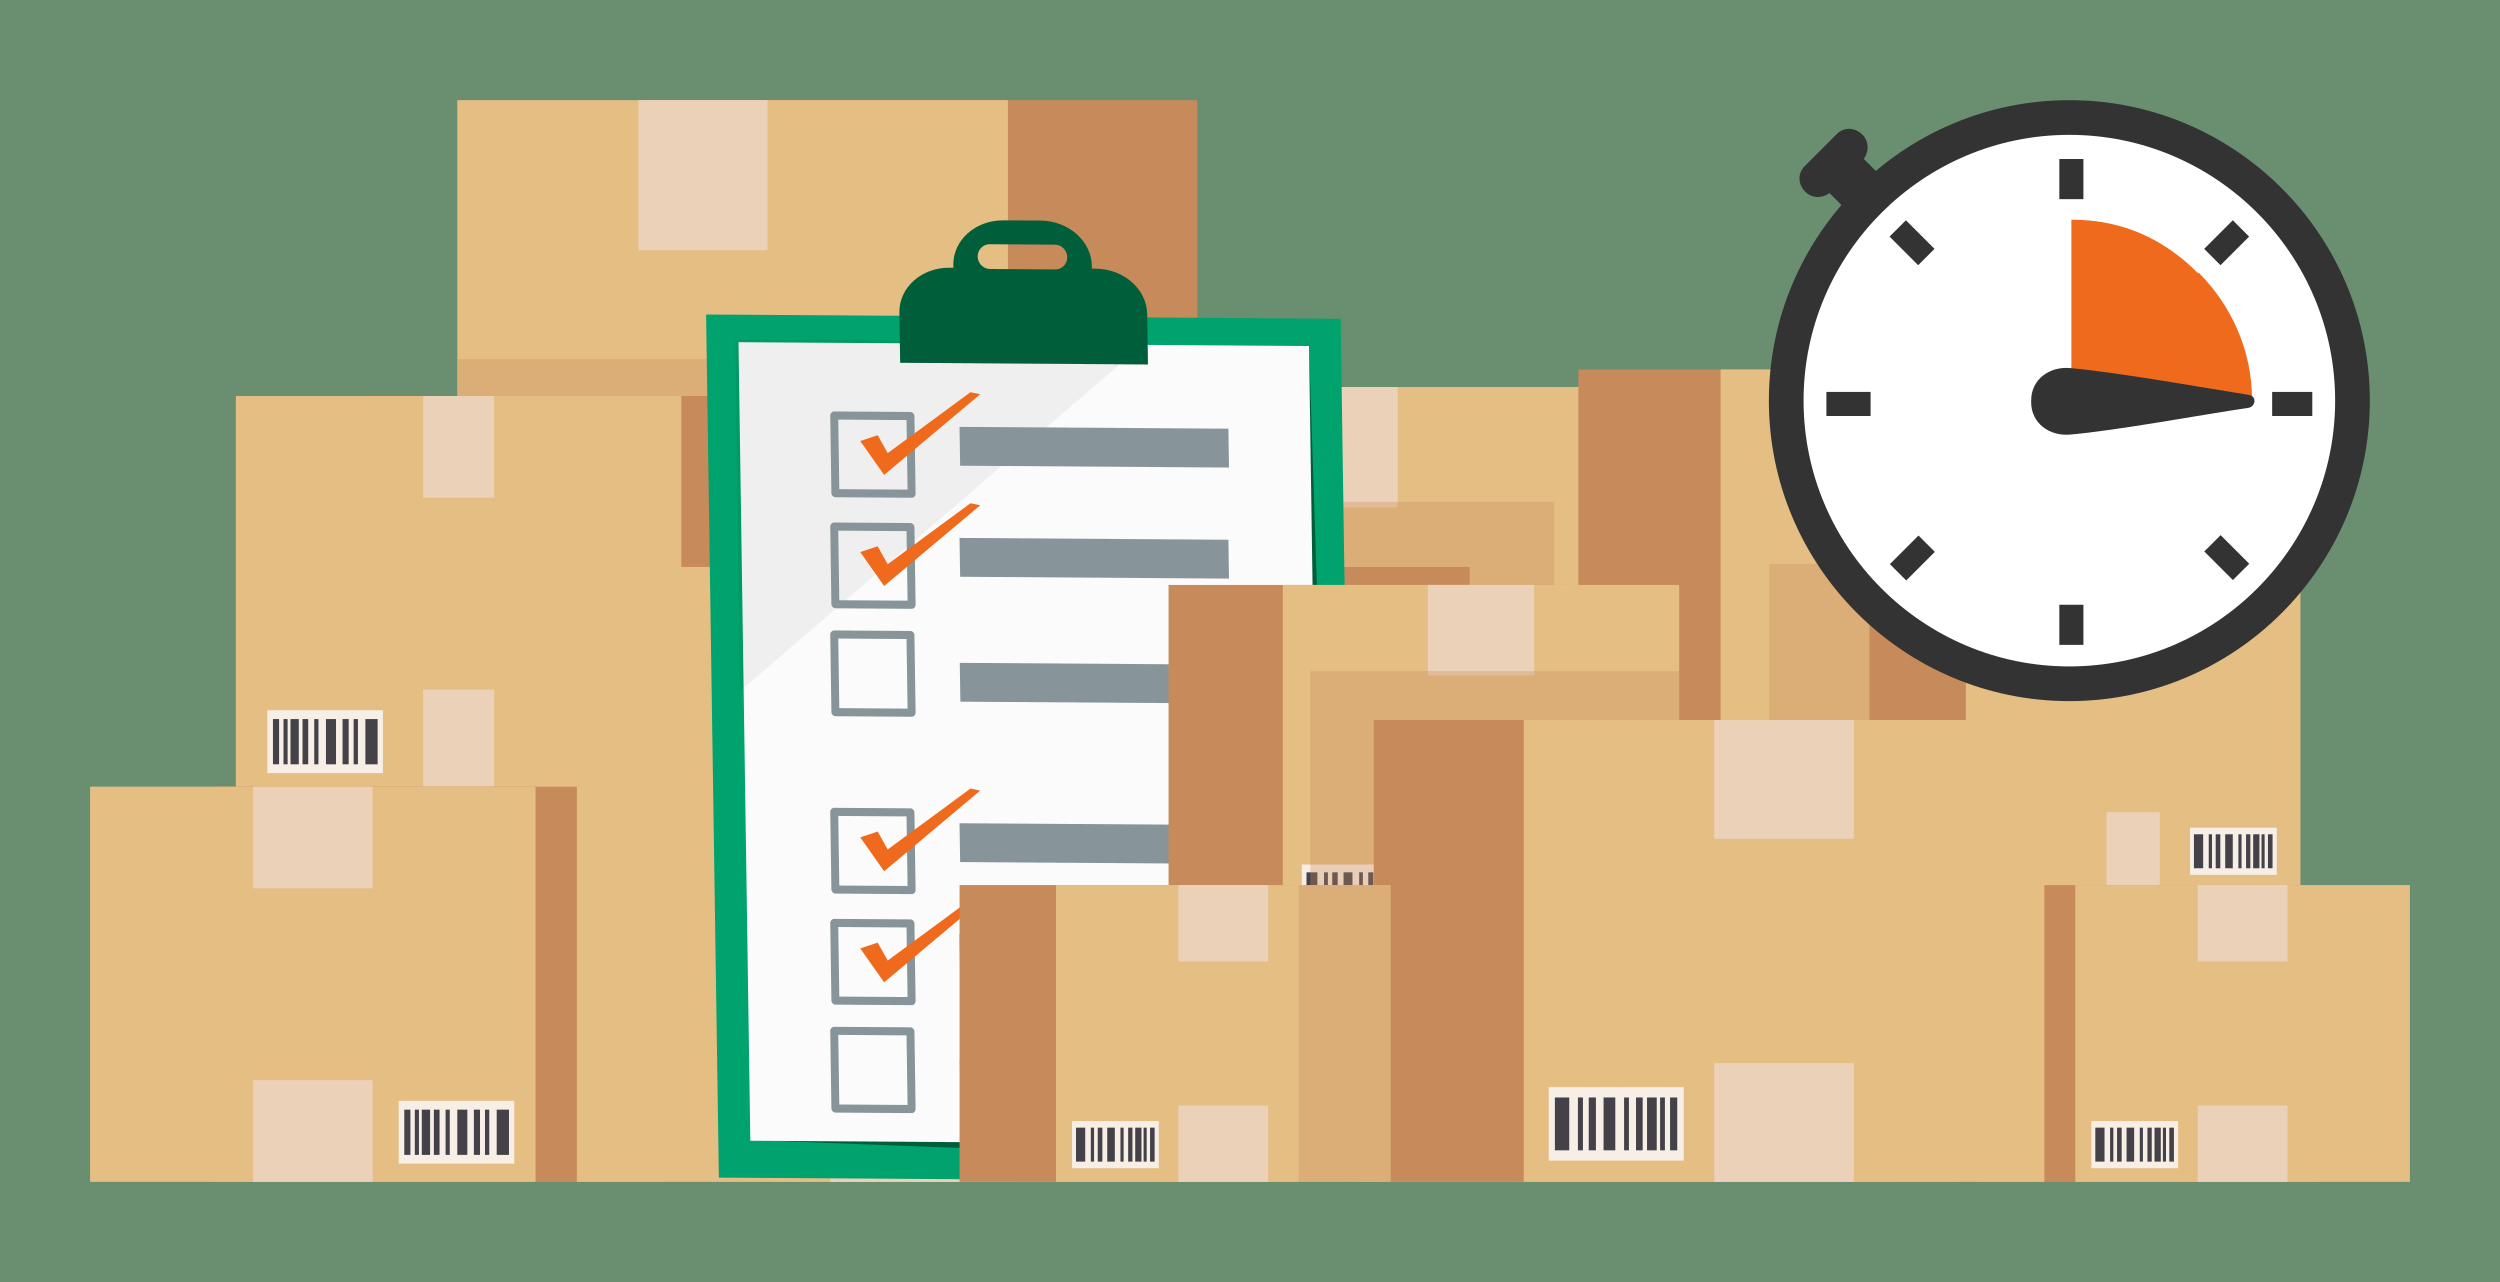 <?xml version="1.0" encoding="utf-8"?>
<!-- Generator: Adobe Illustrator 23.0.5, SVG Export Plug-In . SVG Version: 6.00 Build 0)  -->
<svg version="1.0" id="Layer_1" xmlns="http://www.w3.org/2000/svg" xmlns:xlink="http://www.w3.org/1999/xlink" x="0px" y="0px"
	 viewBox="0 0 624 320" style="enable-background:new 0 0 624 320;" xml:space="preserve">
<rect x="0" y="0" width="624" height="320" fill="#808080" stroke="none"/>
<style type="text/css">
	.st0{opacity:0.3;fill:#35B24A;}
	.st1{fill:#C78B5B;}
	.st2{fill:#E5BE84;}
	.st3{fill:#EAD1B7;}
	.st4{fill:#F7EEE5;}
	.st5{fill:#444248;}
	.st6{opacity:0.32;fill:#C78B5B;}
	.st7{fill:#00A26D;}
	.st8{fill:#015E3A;}
	.st9{fill:#FBFBFB;}
	.st10{opacity:0.05;}
	.st11{opacity:0.12;}
	.st12{fill:#879499;}
	.st13{fill:#EF6A1C;}
	.st14{fill:#FFFFFF;}
	.st15{fill:#333333;}
	.st16{fill:none;}
</style>
<rect x="0" class="st0" width="624" height="320"/>
<g>
	<g>
		<g>
			<g>
				<rect x="159.95" y="25" class="st1" width="138.89" height="181.61"/>
				<rect x="114.14" y="25" class="st2" width="137.43" height="181.61"/>
				<rect x="159.33" y="25" class="st3" width="32.24" height="37.44"/>
				<rect x="159.33" y="169.17" class="st3" width="32.24" height="37.44"/>
				<g>
					<rect x="201.16" y="176.78" class="st4" width="42.55" height="23.13"/>
					<g>
						<rect x="237.25" y="180.02" class="st5" width="4.51" height="16.65"/>
						<rect x="232.92" y="180.02" class="st5" width="1.58" height="16.65"/>
						<rect x="222.73" y="180.02" class="st5" width="3.7" height="16.65"/>
						<rect x="228.85" y="180.02" class="st5" width="2.26" height="16.65"/>
						<rect x="218.44" y="180.02" class="st5" width="1.53" height="16.65"/>
						<rect x="209.68" y="180.02" class="st5" width="3.06" height="16.65"/>
						<rect x="207.11" y="180.02" class="st5" width="1.52" height="16.65"/>
						<rect x="214.11" y="180.02" class="st5" width="2.1" height="16.65"/>
						<rect x="203.22" y="180.02" class="st5" width="2.26" height="16.65"/>
					</g>
				</g>
			</g>
			<rect x="114.14" y="89.62" class="st6" width="121.23" height="116.99"/>
			<g>
				<rect x="302.14" y="96.6" class="st1" width="132.9" height="116.87"/>
				<rect x="265.34" y="96.6" class="st2" width="131.73" height="116.87"/>
				<rect x="313.53" y="96.6" class="st3" width="35.34" height="30.07"/>
				<rect x="313.53" y="183.41" class="st3" width="35.34" height="30.07"/>
				<g>
					<rect x="356.58" y="189.51" class="st4" width="34.17" height="18.58"/>
					<g>
						<rect x="385.57" y="192.12" class="st5" width="3.63" height="13.37"/>
						<rect x="382.09" y="192.12" class="st5" width="1.27" height="13.37"/>
						<rect x="373.91" y="192.12" class="st5" width="2.97" height="13.37"/>
						<rect x="378.82" y="192.12" class="st5" width="1.81" height="13.37"/>
						<rect x="370.46" y="192.12" class="st5" width="1.23" height="13.37"/>
						<rect x="363.42" y="192.12" class="st5" width="2.46" height="13.37"/>
						<rect x="361.36" y="192.12" class="st5" width="1.22" height="13.37"/>
						<rect x="366.98" y="192.12" class="st5" width="1.68" height="13.37"/>
						<rect x="358.24" y="192.12" class="st5" width="1.81" height="13.37"/>
					</g>
				</g>
			</g>
			<rect x="265.34" y="125.27" class="st6" width="122.59" height="88.21"/>
			<g>
				<rect x="89.93" y="98.85" class="st1" width="112.18" height="98.65"/>
				<rect x="58.87" y="98.85" class="st2" width="111.19" height="98.65"/>
				<rect x="105.61" y="98.85" class="st3" width="17.71" height="25.38"/>
				<rect x="105.61" y="172.12" class="st3" width="17.71" height="25.38"/>
				<g>
					<rect x="66.73" y="177.28" class="st4" width="28.85" height="15.69"/>
					<g>
						<rect x="91.2" y="179.48" class="st5" width="3.06" height="11.29"/>
						<rect x="88.27" y="179.48" class="st5" width="1.07" height="11.29"/>
						<rect x="81.36" y="179.48" class="st5" width="2.51" height="11.29"/>
						<rect x="85.5" y="179.48" class="st5" width="1.53" height="11.29"/>
						<rect x="78.44" y="179.48" class="st5" width="1.04" height="11.29"/>
						<rect x="72.51" y="179.48" class="st5" width="2.07" height="11.29"/>
						<rect x="70.76" y="179.48" class="st5" width="1.03" height="11.29"/>
						<rect x="75.51" y="179.48" class="st5" width="1.42" height="11.29"/>
						<rect x="68.13" y="179.48" class="st5" width="1.53" height="11.29"/>
					</g>
				</g>
			</g>
			<g>
				<rect x="53.56" y="196.35" class="st1" width="112.18" height="98.65"/>
				<rect x="22.49" y="196.35" class="st2" width="111.19" height="98.65"/>
				<rect x="63.17" y="196.35" class="st3" width="29.83" height="25.38"/>
				<rect x="63.17" y="269.62" class="st3" width="29.83" height="25.38"/>
				<g>
					<rect x="99.51" y="274.77" class="st4" width="28.85" height="15.69"/>
					<g>
						<rect x="123.98" y="276.97" class="st5" width="3.06" height="11.29"/>
						<rect x="121.05" y="276.97" class="st5" width="1.07" height="11.29"/>
						<rect x="114.14" y="276.97" class="st5" width="2.51" height="11.29"/>
						<rect x="118.28" y="276.97" class="st5" width="1.53" height="11.29"/>
						<rect x="111.22" y="276.97" class="st5" width="1.04" height="11.29"/>
						<rect x="105.28" y="276.97" class="st5" width="2.07" height="11.29"/>
						<rect x="103.54" y="276.97" class="st5" width="1.03" height="11.29"/>
						<rect x="108.29" y="276.97" class="st5" width="1.42" height="11.29"/>
						<rect x="100.91" y="276.97" class="st5" width="1.53" height="11.29"/>
					</g>
				</g>
			</g>
			<g>
				<rect x="192.31" y="141.51" class="st1" width="174.54" height="153.49"/>
				<rect x="143.98" y="141.51" class="st2" width="173" height="153.49"/>
				<rect x="207.27" y="141.51" class="st3" width="46.42" height="39.5"/>
				<rect x="207.27" y="255.51" class="st3" width="46.42" height="39.49"/>
				<g>
					<rect x="263.81" y="263.53" class="st4" width="44.88" height="24.4"/>
					<g>
						<rect x="301.88" y="266.95" class="st5" width="4.76" height="17.56"/>
						<rect x="297.31" y="266.95" class="st5" width="1.67" height="17.56"/>
						<rect x="286.57" y="266.95" class="st5" width="3.91" height="17.56"/>
						<rect x="293.01" y="266.95" class="st5" width="2.38" height="17.56"/>
						<rect x="282.03" y="266.95" class="st5" width="1.61" height="17.56"/>
						<rect x="272.79" y="266.95" class="st5" width="3.23" height="17.56"/>
						<rect x="270.08" y="266.95" class="st5" width="1.6" height="17.56"/>
						<rect x="277.46" y="266.95" class="st5" width="2.21" height="17.56"/>
						<rect x="265.98" y="266.95" class="st5" width="2.38" height="17.56"/>
					</g>
				</g>
			</g>
			<g>
				<rect x="376.34" y="196.35" class="st1" width="112.18" height="98.65"/>
				<rect x="345.27" y="196.35" class="st2" width="111.19" height="98.65"/>
				<rect x="385.95" y="196.35" class="st3" width="29.83" height="25.38"/>
				<rect x="385.95" y="269.62" class="st3" width="29.83" height="25.38"/>
				<g>
					<rect x="422.29" y="274.77" class="st4" width="28.85" height="15.69"/>
					<g>
						<rect x="446.76" y="276.97" class="st5" width="3.06" height="11.29"/>
						<rect x="443.82" y="276.97" class="st5" width="1.07" height="11.29"/>
						<rect x="436.92" y="276.97" class="st5" width="2.51" height="11.29"/>
						<rect x="441.06" y="276.97" class="st5" width="1.53" height="11.29"/>
						<rect x="434" y="276.97" class="st5" width="1.04" height="11.29"/>
						<rect x="428.06" y="276.97" class="st5" width="2.07" height="11.29"/>
						<rect x="426.32" y="276.97" class="st5" width="1.03" height="11.29"/>
						<rect x="431.07" y="276.97" class="st5" width="1.42" height="11.29"/>
						<rect x="423.69" y="276.97" class="st5" width="1.53" height="11.29"/>
					</g>
				</g>
			</g>
			<rect x="345.27" y="196.34" class="st6" width="30.54" height="98.66"/>
		</g>
		<g>
			<g>
				<polygon class="st7" points="337.81,295 179.43,293.93 176.24,78.5 334.62,79.57 				"/>
				<polygon class="st8" points="191.1,284.76 193.48,284.77 333.41,290.14 326.73,86.37 320.26,88.24 				"/>
				<polygon class="st9" points="329.68,285.69 187.28,284.73 184.33,85.41 326.73,86.37 				"/>
				<polygon class="st10" points="183.54,84.65 285.97,85.34 184.67,172.54 				"/>
				<g>
					<polygon class="st11" points="286.53,90.97 224.68,90.55 224.59,84.63 286.44,85.05 					"/>
					<g>
						<path class="st8" d="M273.5,67.06l-0.96-0.01l-0.01-0.66c-0.09-6.21-5.84-11.29-12.84-11.34L250.46,55
							c-7-0.05-12.6,4.95-12.51,11.16l0.01,0.66L237,66.82c-7-0.05-12.6,4.95-12.51,11.16l0.19,12.57l61.85,0.42l-0.19-12.57
							C286.25,72.19,280.5,67.11,273.5,67.06z M263.4,67.25l-16.3-0.11c-1.67-0.01-3.05-1.41-3.07-3.11
							c-0.03-1.7,1.32-3.08,2.98-3.07l16.3,0.11c1.67,0.01,3.05,1.41,3.07,3.11C266.41,65.89,265.07,67.27,263.4,67.25z"/>
					</g>
				</g>
			</g>
			<g>
				<g>
					<path class="st12" d="M227.23,157.49c-6.34-0.04-12.68-0.09-19.02-0.13c-0.54,0-0.98,0.46-0.98,1
						c0.1,6.46,0.19,12.93,0.29,19.39c0.01,0.55,0.47,1.01,1.01,1.02c6.34,0.04,12.68,0.09,19.02,0.13c0.29,0,0.51-0.1,0.67-0.27
						c0.01-0.01,0.02-0.02,0.03-0.03c0.01-0.01,0.01-0.01,0.02-0.02c0.16-0.16,0.26-0.39,0.26-0.69c-0.1-6.46-0.19-12.93-0.29-19.39
						C228.23,157.96,227.77,157.49,227.23,157.49z M226.53,176.87c-5.68-0.04-11.36-0.08-17.04-0.12
						c-0.09-5.79-0.17-11.58-0.26-17.37c5.68,0.04,11.36,0.08,17.04,0.12C226.35,165.29,226.44,171.08,226.53,176.87z"/>
					<polygon class="st12" points="306.82,175.59 239.71,175.14 239.56,165.45 306.67,165.9 					"/>
				</g>
				<g>
					<path class="st12" d="M227.23,102.83c-6.34-0.04-12.68-0.09-19.02-0.13c-0.54,0-0.98,0.46-0.98,1
						c0.1,6.46,0.19,12.93,0.29,19.39c0.01,0.55,0.47,1.01,1.01,1.02c6.34,0.04,12.68,0.09,19.02,0.13c0.29,0,0.51-0.1,0.67-0.27
						c0.01-0.01,0.02-0.02,0.03-0.03c0.01-0.01,0.01-0.01,0.02-0.02c0.16-0.16,0.26-0.39,0.26-0.69c-0.1-6.46-0.19-12.93-0.29-19.39
						C228.23,103.3,227.77,102.83,227.23,102.83z M226.53,122.21c-5.68-0.04-11.36-0.08-17.04-0.11
						c-0.09-5.79-0.17-11.58-0.26-17.37c5.68,0.04,11.36,0.08,17.04,0.12C226.35,110.63,226.44,116.42,226.53,122.21z"/>
					<polygon class="st13" points="214.72,110.08 219.07,108.63 221.57,113.1 242.23,97.89 244.67,98.4 220.68,118.54 					"/>
					<polygon class="st12" points="306.75,116.7 239.65,116.24 239.5,106.55 306.61,107 					"/>
				</g>
				<g>
					<path class="st12" d="M227.23,130.55c-6.34-0.04-12.68-0.09-19.02-0.13c-0.54,0-0.98,0.46-0.98,1
						c0.1,6.46,0.19,12.93,0.29,19.39c0.01,0.55,0.47,1.01,1.01,1.02c6.34,0.04,12.68,0.09,19.02,0.13c0.29,0,0.51-0.1,0.67-0.27
						c0.01-0.01,0.02-0.02,0.03-0.03c0.01-0.01,0.01-0.01,0.02-0.02c0.16-0.16,0.26-0.39,0.26-0.69c-0.1-6.46-0.19-12.93-0.29-19.39
						C228.23,131.02,227.77,130.55,227.23,130.55z M226.53,149.93c-5.68-0.04-11.36-0.08-17.04-0.11
						c-0.09-5.79-0.17-11.58-0.26-17.37c5.68,0.04,11.36,0.08,17.04,0.12C226.35,138.35,226.44,144.14,226.53,149.93z"/>
					<polygon class="st13" points="214.72,137.8 219.07,136.35 221.57,140.82 242.23,125.61 244.67,126.12 220.68,146.26 					"/>
					<polygon class="st12" points="306.75,144.42 239.65,143.96 239.5,134.27 306.61,134.72 					"/>
				</g>
				<g>
					<g>
						<path class="st12" d="M227.23,256.42c-6.34-0.04-12.68-0.09-19.02-0.13c-0.54,0-0.98,0.46-0.98,1
							c0.1,6.46,0.19,12.93,0.29,19.39c0.01,0.55,0.47,1.01,1.01,1.02c6.34,0.04,12.68,0.09,19.02,0.13c0.29,0,0.51-0.1,0.67-0.27
							c0.01-0.01,0.02-0.02,0.03-0.03c0.01-0.01,0.01-0.01,0.02-0.02c0.16-0.16,0.26-0.39,0.26-0.69
							c-0.1-6.46-0.19-12.93-0.29-19.39C228.23,256.89,227.77,256.42,227.23,256.42z M226.53,275.8
							c-5.68-0.04-11.36-0.08-17.04-0.12c-0.09-5.79-0.17-11.58-0.26-17.37c5.68,0.04,11.36,0.08,17.04,0.12
							C226.35,264.22,226.44,270.01,226.53,275.8z"/>
						<polygon class="st12" points="306.82,274.52 239.71,274.07 239.56,264.38 306.67,264.83 						"/>
					</g>
					<g>
						<path class="st12" d="M227.23,201.76c-6.34-0.04-12.68-0.09-19.02-0.13c-0.54,0-0.98,0.46-0.98,1
							c0.1,6.46,0.19,12.93,0.29,19.39c0.01,0.55,0.47,1.01,1.01,1.02c6.34,0.04,12.68,0.09,19.02,0.13c0.29,0,0.51-0.1,0.67-0.27
							c0.01-0.01,0.02-0.02,0.03-0.03c0.01-0.01,0.01-0.01,0.02-0.02c0.16-0.16,0.26-0.39,0.26-0.69
							c-0.1-6.46-0.19-12.93-0.29-19.39C228.23,202.23,227.77,201.76,227.23,201.76z M226.53,221.14
							c-5.68-0.04-11.36-0.08-17.04-0.11c-0.09-5.79-0.17-11.58-0.26-17.37c5.68,0.04,11.36,0.08,17.04,0.12
							C226.35,209.56,226.44,215.35,226.53,221.14z"/>
						<polygon class="st13" points="214.72,209.01 219.07,207.55 221.57,212.03 242.23,196.82 244.67,197.33 220.68,217.47 						
							"/>
						<polygon class="st12" points="306.75,215.62 239.65,215.17 239.5,205.48 306.61,205.93 						"/>
					</g>
					<g>
						<path class="st12" d="M227.23,229.48c-6.34-0.04-12.68-0.09-19.02-0.13c-0.54,0-0.98,0.46-0.98,1
							c0.1,6.46,0.19,12.93,0.29,19.39c0.01,0.55,0.47,1.01,1.01,1.02c6.34,0.04,12.68,0.09,19.02,0.13c0.29,0,0.51-0.1,0.67-0.27
							c0.01-0.01,0.02-0.02,0.03-0.03c0.01-0.01,0.01-0.01,0.02-0.02c0.16-0.16,0.26-0.39,0.26-0.69
							c-0.1-6.46-0.19-12.93-0.29-19.39C228.23,229.95,227.77,229.48,227.23,229.48z M226.53,248.86
							c-5.68-0.04-11.36-0.08-17.04-0.11c-0.09-5.79-0.17-11.58-0.26-17.37c5.68,0.04,11.36,0.08,17.04,0.12
							C226.35,237.28,226.44,243.07,226.53,248.86z"/>
						<polygon class="st13" points="214.72,236.73 219.07,235.27 221.57,239.75 242.23,224.54 244.67,225.05 220.68,245.19 						
							"/>
						<polygon class="st12" points="306.75,243.34 239.65,242.89 239.5,233.2 306.61,233.65 						"/>
					</g>
				</g>
			</g>
		</g>
		<g>
			<g>
				<rect x="393.96" y="92.22" class="st1" width="104.31" height="136.4"/>
				<rect x="429.46" y="92.22" class="st2" width="103.21" height="136.4"/>
				<rect x="474.52" y="92.22" class="st3" width="24.22" height="28.12"/>
				<rect x="474.52" y="200.5" class="st3" width="24.22" height="28.12"/>
				<g>
					<rect x="435.37" y="206.21" class="st4" width="31.95" height="17.37"/>
					<g>
						<rect x="436.83" y="208.65" class="st5" width="3.39" height="12.5"/>
						<rect x="442.28" y="208.65" class="st5" width="1.19" height="12.5"/>
						<rect x="448.34" y="208.65" class="st5" width="2.78" height="12.5"/>
						<rect x="444.83" y="208.65" class="st5" width="1.7" height="12.5"/>
						<rect x="453.2" y="208.65" class="st5" width="1.15" height="12.5"/>
						<rect x="458.63" y="208.65" class="st5" width="2.3" height="12.5"/>
						<rect x="461.71" y="208.65" class="st5" width="1.14" height="12.5"/>
						<rect x="456.02" y="208.65" class="st5" width="1.57" height="12.5"/>
						<rect x="464.08" y="208.65" class="st5" width="1.7" height="12.5"/>
					</g>
				</g>
			</g>
			<rect x="441.63" y="140.75" class="st6" width="91.05" height="87.86"/>
			<g>
				<rect x="291.67" y="146" class="st1" width="99.81" height="87.78"/>
				<rect x="320.19" y="146" class="st2" width="98.93" height="87.78"/>
				<rect x="356.38" y="146" class="st3" width="26.54" height="22.59"/>
				<rect x="356.38" y="211.19" class="st3" width="26.54" height="22.59"/>
				<g>
					<rect x="324.93" y="215.78" class="st4" width="25.67" height="13.96"/>
					<g>
						<rect x="326.1" y="217.73" class="st5" width="2.72" height="10.04"/>
						<rect x="330.48" y="217.73" class="st5" width="0.96" height="10.04"/>
						<rect x="335.35" y="217.73" class="st5" width="2.23" height="10.04"/>
						<rect x="332.53" y="217.73" class="st5" width="1.36" height="10.04"/>
						<rect x="339.25" y="217.73" class="st5" width="0.92" height="10.04"/>
						<rect x="343.61" y="217.73" class="st5" width="1.85" height="10.04"/>
						<rect x="346.09" y="217.73" class="st5" width="0.92" height="10.04"/>
						<rect x="341.52" y="217.73" class="st5" width="1.27" height="10.04"/>
						<rect x="347.99" y="217.73" class="st5" width="1.36" height="10.04"/>
					</g>
				</g>
			</g>
			<rect x="327.05" y="167.52" class="st6" width="92.07" height="66.25"/>
			<g>
				<rect x="466.61" y="147.68" class="st1" width="84.25" height="74.09"/>
				<rect x="490.68" y="147.68" class="st2" width="83.51" height="74.09"/>
				<rect x="525.78" y="147.68" class="st3" width="13.3" height="19.06"/>
				<rect x="525.78" y="202.71" class="st3" width="13.3" height="19.06"/>
				<g>
					<rect x="546.62" y="206.59" class="st4" width="21.66" height="11.78"/>
					<g>
						<rect x="547.61" y="208.24" class="st5" width="2.3" height="8.48"/>
						<rect x="551.3" y="208.24" class="st5" width="0.81" height="8.48"/>
						<rect x="555.41" y="208.24" class="st5" width="1.89" height="8.48"/>
						<rect x="553.04" y="208.24" class="st5" width="1.15" height="8.48"/>
						<rect x="558.71" y="208.24" class="st5" width="0.78" height="8.48"/>
						<rect x="562.39" y="208.24" class="st5" width="1.56" height="8.48"/>
						<rect x="564.48" y="208.24" class="st5" width="0.77" height="8.48"/>
						<rect x="560.62" y="208.24" class="st5" width="1.07" height="8.48"/>
						<rect x="566.08" y="208.24" class="st5" width="1.15" height="8.48"/>
					</g>
				</g>
			</g>
			<g>
				<rect x="493.92" y="220.91" class="st1" width="84.25" height="74.09"/>
				<rect x="518" y="220.91" class="st2" width="83.51" height="74.09"/>
				<rect x="548.55" y="220.91" class="st3" width="22.41" height="19.06"/>
				<rect x="548.55" y="275.94" class="st3" width="22.41" height="19.06"/>
				<g>
					<rect x="522" y="279.81" class="st4" width="21.66" height="11.78"/>
					<g>
						<rect x="522.99" y="281.46" class="st5" width="2.3" height="8.48"/>
						<rect x="526.68" y="281.46" class="st5" width="0.81" height="8.48"/>
						<rect x="530.79" y="281.46" class="st5" width="1.89" height="8.48"/>
						<rect x="528.42" y="281.46" class="st5" width="1.15" height="8.48"/>
						<rect x="534.09" y="281.46" class="st5" width="0.78" height="8.48"/>
						<rect x="537.77" y="281.46" class="st5" width="1.56" height="8.48"/>
						<rect x="539.86" y="281.46" class="st5" width="0.77" height="8.48"/>
						<rect x="536" y="281.46" class="st5" width="1.07" height="8.48"/>
						<rect x="541.46" y="281.46" class="st5" width="1.15" height="8.48"/>
					</g>
				</g>
			</g>
			<g>
				<rect x="342.88" y="179.72" class="st1" width="131.08" height="115.28"/>
				<rect x="380.34" y="179.72" class="st2" width="129.93" height="115.28"/>
				<rect x="427.87" y="179.72" class="st3" width="34.86" height="29.66"/>
				<rect x="427.87" y="265.34" class="st3" width="34.86" height="29.66"/>
				<g>
					<rect x="386.56" y="271.36" class="st4" width="33.71" height="18.33"/>
					<g>
						<rect x="388.1" y="273.93" class="st5" width="3.58" height="13.19"/>
						<rect x="393.85" y="273.93" class="st5" width="1.25" height="13.19"/>
						<rect x="400.25" y="273.93" class="st5" width="2.93" height="13.19"/>
						<rect x="396.55" y="273.93" class="st5" width="1.79" height="13.19"/>
						<rect x="405.37" y="273.93" class="st5" width="1.21" height="13.19"/>
						<rect x="411.1" y="273.93" class="st5" width="2.42" height="13.19"/>
						<rect x="414.36" y="273.93" class="st5" width="1.2" height="13.19"/>
						<rect x="408.35" y="273.93" class="st5" width="1.66" height="13.19"/>
						<rect x="416.85" y="273.93" class="st5" width="1.79" height="13.19"/>
					</g>
				</g>
			</g>
			<g>
				<rect x="239.51" y="220.91" class="st1" width="84.25" height="74.09"/>
				<rect x="263.58" y="220.91" class="st2" width="83.51" height="74.09"/>
				<rect x="294.13" y="220.91" class="st3" width="22.41" height="19.06"/>
				<rect x="294.13" y="275.94" class="st3" width="22.41" height="19.06"/>
				<g>
					<rect x="267.58" y="279.81" class="st4" width="21.66" height="11.78"/>
					<g>
						<rect x="268.57" y="281.46" class="st5" width="2.3" height="8.48"/>
						<rect x="272.27" y="281.46" class="st5" width="0.81" height="8.48"/>
						<rect x="276.37" y="281.46" class="st5" width="1.89" height="8.48"/>
						<rect x="274" y="281.46" class="st5" width="1.15" height="8.48"/>
						<rect x="279.67" y="281.46" class="st5" width="0.78" height="8.48"/>
						<rect x="283.35" y="281.46" class="st5" width="1.56" height="8.48"/>
						<rect x="285.44" y="281.46" class="st5" width="0.77" height="8.48"/>
						<rect x="281.59" y="281.46" class="st5" width="1.07" height="8.48"/>
						<rect x="287.05" y="281.46" class="st5" width="1.15" height="8.48"/>
					</g>
				</g>
			</g>
			<rect x="324.15" y="220.91" class="st6" width="22.93" height="74.09"/>
		</g>
	</g>
	<g>
		<circle class="st14" cx="517.01" cy="100.5" r="73.49"/>
		<g>
			<g>
				<path class="st15" d="M464.86,33.61c-1.84-1.84-4.57-1.98-6.41-0.14l-7.99,7.99c-1.84,1.84-1.7,4.57,0.14,6.41
					c1.61,1.61,4.05,1.74,6.07,0.34l4.62,4.62l8.54-8.54l-4.62-4.62C466.6,37.66,466.47,35.22,464.86,33.61z"/>
			</g>
			<g>
				<path class="st15" d="M516.51,175c-41.35,0-75-33.64-75-75c0-41.36,33.64-75,75-75c41.35,0,75,33.64,75,75
					C591.51,141.36,557.86,175,516.51,175z M516.51,33.66c-36.58,0-66.34,29.76-66.34,66.34c0,36.58,29.76,66.34,66.34,66.34
					c36.58,0,66.34-29.76,66.34-66.34C582.85,63.42,553.09,33.66,516.51,33.66z"/>
				<g>
					<g>
						<rect x="514.01" y="39.69" class="st15" width="6.01" height="10.02"/>
					</g>
					<g>
						
							<rect x="474.45" y="55.54" transform="matrix(0.707 -0.707 0.707 0.707 96.931 355.222)" class="st15" width="5.77" height="10.1"/>
					</g>
					<g>
						<rect x="455.87" y="97.82" class="st15" width="11.03" height="6.01"/>
					</g>
					<g>
						
							<rect x="472.28" y="136.25" transform="matrix(0.707 -0.707 0.707 0.707 41.484 378.382)" class="st15" width="10.1" height="5.77"/>
					</g>
					<g>
						<rect x="514.01" y="150.94" class="st15" width="6.01" height="10.02"/>
					</g>
					<g>
						
							<rect x="552.99" y="134.08" transform="matrix(0.707 -0.707 0.707 0.707 64.431 433.816)" class="st15" width="5.77" height="10.1"/>
					</g>
					<g>
						<rect x="567.13" y="97.82" class="st15" width="10.02" height="6.01"/>
					</g>
					<g>
						
							<rect x="550.83" y="57.7" transform="matrix(0.707 -0.707 0.707 0.707 119.931 410.758)" class="st15" width="10.1" height="5.77"/>
					</g>
				</g>
				<g>
					<polyline class="st16" points="548.16,131.65 548.23,131.72 550.16,133.66 					"/>
					<line class="st16" x1="484.61" y1="68.1" x2="482.85" y2="66.34"/>
					<polyline class="st16" points="550.16,66.34 548.33,68.18 516.51,100 					"/>
					<line class="st16" x1="484.85" y1="131.65" x2="482.85" y2="133.66"/>
					<path class="st16" d="M517.01,54.83V100l-32.08-31.83l0.05-0.07C493.14,59.91,504.98,54.83,517.01,54.83z"/>
					<path class="st16" d="M561.23,100.83c0,11.03-4.95,23.56-13.07,31.65l-31.65-31.65H561.23z"/>
					<path class="st16" d="M548.41,131.65c-0.03,0.03,0.08,0,0.05,0.03c-8.09,8.06-18.42,13.04-31.45,13.04V100L548.41,131.65z"/>
					<path class="st16" d="M517.01,100v44.93h-0.58c-12.38,0-23.43-5.05-31.55-13.15c0,0,0.24-0.07,0.22-0.08L517.01,100z"/>
					<path class="st16" d="M516.51,100.83l-31.65,31.24c0,0-0.01,0.21-0.01,0.19c-8.15-8.11-13.06-20.4-13.06-31.43H516.51z"/>
					<path class="st16" d="M516.51,100.83h-44.6v-1c0-12.35,4.79-23.11,12.84-31.24L516.51,100.83z"/>
					<path class="st13" d="M562.12,100.83h-45.1v-46c13.03,0,23.36,5.08,31.51,13.27c0.03,0.03,0.36,0.04,0.37,0.07
						c8.05,8.12,13.21,19.3,13.21,31.65V100.83z"/>
				</g>
			</g>
			<g>
				<path class="st15" d="M516.72,108.47c-5.2,0.46-9.74-2.85-9.74-8.07v-0.46c0-5.22,4.53-8.53,9.73-8.07
					c11.6,1.01,34.47,5.1,44.59,6.69c2.11,0.33,1.67,2.97-0.07,3.23C549.4,103.54,528.33,107.46,516.72,108.47z"/>
			</g>
		</g>
	</g>
</g>
</svg>
